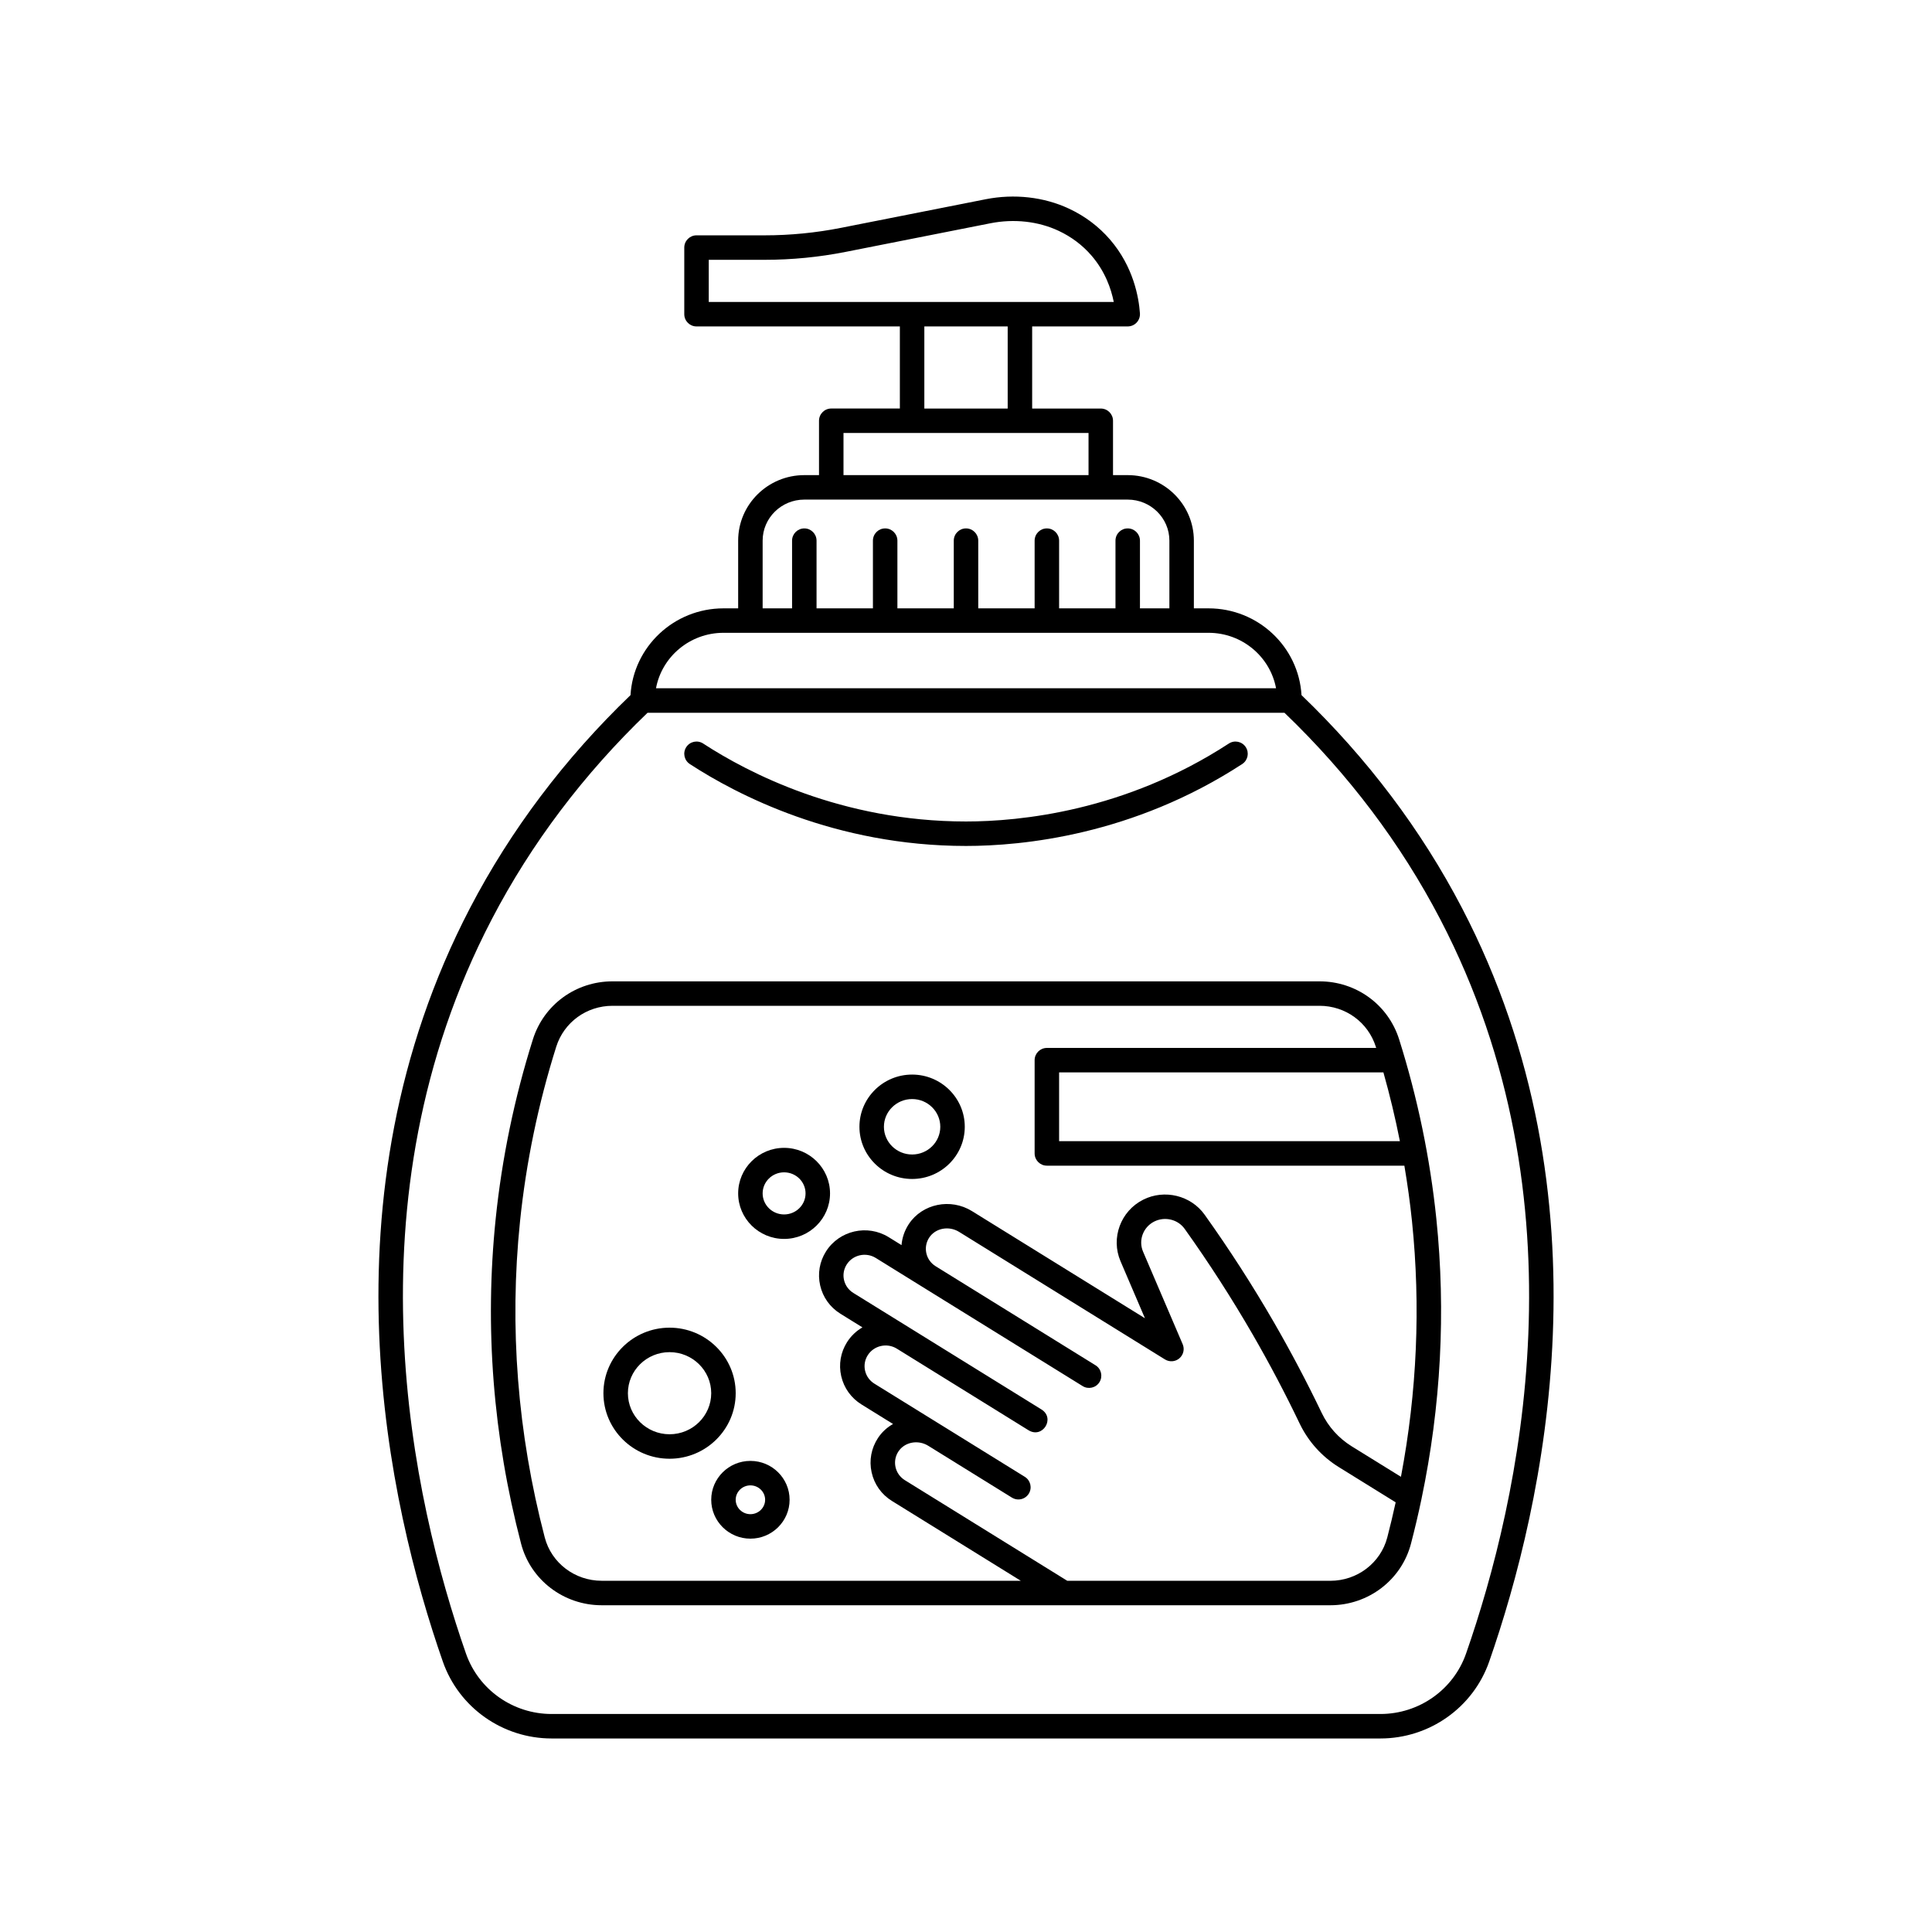 <svg xmlns="http://www.w3.org/2000/svg" xmlns:xlink="http://www.w3.org/1999/xlink" width="400" zoomAndPan="magnify" viewBox="0 0 300 300" height="400" preserveAspectRatio="xMidYMid meet" version="1.0"><path fill="currentColor" d="M 217.258 161.398 C 215.559 156.004 210.59 152.383 204.895 152.383 L 95.109 152.383 C 89.414 152.383 84.445 156.004 82.746 161.398 C 79.883 170.473 77.941 179.844 76.969 189.25 C 75.23 206.09 76.559 223.062 80.914 239.707 C 82.383 245.332 87.531 249.262 93.43 249.262 L 206.574 249.262 C 212.473 249.262 217.621 245.332 219.094 239.707 C 219.688 237.426 220.238 235.105 220.719 232.805 C 220.719 232.805 220.73 232.742 220.73 232.742 C 223.75 218.336 224.527 203.703 223.035 189.25 C 222.062 179.844 220.121 170.473 217.258 161.398 Z M 214.816 166.523 C 215.812 170.051 216.664 173.613 217.375 177.203 L 164.457 177.203 L 164.457 166.523 Z M 215.414 238.742 C 214.379 242.699 210.746 245.465 206.574 245.465 L 165.727 245.465 L 140.504 229.84 C 139.758 229.375 139.242 228.652 139.055 227.805 C 138.871 226.961 139.031 226.102 139.508 225.379 C 140.477 223.914 142.551 223.52 144.137 224.5 L 157.133 232.551 C 157.445 232.742 157.789 232.836 158.133 232.836 C 158.77 232.836 159.391 232.516 159.75 231.938 C 160.301 231.043 160.027 229.871 159.133 229.32 L 146.141 221.27 C 146.137 221.27 146.137 221.27 146.137 221.27 L 135.773 214.852 C 135.035 214.395 134.52 213.68 134.328 212.84 C 134.141 212.012 134.285 211.16 134.742 210.441 C 135.699 208.93 137.727 208.473 139.258 209.418 L 159.699 222.082 C 161.902 223.445 163.906 220.215 161.703 218.852 L 141.262 206.191 C 141.262 206.191 141.262 206.188 141.258 206.188 L 132.504 200.766 C 131.766 200.309 131.25 199.594 131.059 198.758 C 130.867 197.93 131.016 197.074 131.473 196.355 C 132.43 194.844 134.457 194.387 135.992 195.336 L 143.289 199.859 L 168.109 215.23 C 169.004 215.781 170.172 215.508 170.727 214.617 C 171.277 213.723 171.004 212.551 170.113 212 L 145.293 196.625 C 144.543 196.164 144.027 195.438 143.84 194.59 C 143.656 193.75 143.816 192.887 144.293 192.164 C 145.262 190.699 147.34 190.305 148.926 191.285 L 180.898 211.094 C 181.605 211.527 182.512 211.457 183.137 210.918 C 183.766 210.375 183.973 209.492 183.645 208.727 L 177.492 194.352 C 176.742 192.598 177.504 190.547 179.227 189.68 C 180.867 188.855 182.902 189.34 183.953 190.816 C 187.719 196.086 191.266 201.598 194.504 207.195 C 197.105 211.695 199.562 216.352 201.805 221.039 C 203.145 223.832 205.246 226.172 207.883 227.805 L 216.719 233.281 C 216.316 235.105 215.887 236.938 215.414 238.742 Z M 217.539 229.316 L 209.883 224.578 C 207.867 223.324 206.258 221.535 205.234 219.398 C 202.945 214.625 200.441 209.879 197.793 205.293 C 194.496 199.59 190.883 193.977 187.047 188.609 C 184.914 185.625 180.82 184.625 177.52 186.285 C 174.004 188.051 172.457 192.254 173.996 195.848 L 177.785 204.695 L 150.926 188.059 C 147.609 186.004 143.211 186.906 141.121 190.074 C 140.465 191.07 140.082 192.188 139.988 193.34 L 137.992 192.105 C 134.695 190.062 130.328 191.059 128.262 194.32 C 127.258 195.906 126.938 197.781 127.355 199.605 C 127.773 201.441 128.895 203 130.5 203.996 L 133.918 206.113 C 132.977 206.66 132.152 207.43 131.531 208.406 C 130.527 209.992 130.207 211.867 130.625 213.691 C 131.047 215.527 132.164 217.086 133.773 218.082 L 138.672 221.117 C 137.754 221.637 136.945 222.363 136.336 223.285 C 135.289 224.875 134.934 226.77 135.344 228.621 C 135.75 230.48 136.875 232.062 138.504 233.07 L 158.508 245.461 L 93.43 245.461 C 89.258 245.461 85.625 242.699 84.59 238.742 C 80.352 222.543 79.059 206.023 80.75 189.641 C 81.695 180.488 83.586 171.371 86.371 162.539 C 87.57 158.738 91.082 156.18 95.109 156.18 L 204.898 156.18 C 208.922 156.18 212.434 158.738 213.637 162.539 C 213.652 162.602 213.672 162.664 213.691 162.723 L 162.559 162.723 C 161.508 162.723 160.656 163.574 160.656 164.625 L 160.656 179.102 C 160.656 180.152 161.508 181.004 162.559 181.004 L 218.07 181.004 C 218.555 183.875 218.957 186.754 219.254 189.641 C 220.613 202.82 220.035 216.152 217.539 229.316 Z M 217.539 229.316 " fill-opacity="1" fill-rule="nonzero"/><path fill="currentColor" d="M 227.016 140.992 C 220.703 128.879 212.32 117.762 202.098 107.938 C 201.656 100.434 195.352 94.465 187.664 94.465 L 185.383 94.465 L 185.383 83.949 C 185.383 78.34 180.773 73.777 175.113 73.777 L 172.828 73.777 L 172.828 65.336 C 172.828 64.285 171.977 63.438 170.926 63.438 L 160.273 63.438 L 160.273 50.688 L 175.109 50.688 C 175.637 50.688 176.141 50.469 176.5 50.086 C 176.859 49.699 177.043 49.184 177.008 48.656 C 176.836 46.195 176.008 41.43 172.367 37.203 C 170.613 35.172 168.465 33.555 165.973 32.391 C 162.09 30.578 157.504 30.062 153.059 30.938 L 130.574 35.383 C 126.68 36.152 122.691 36.543 118.723 36.543 L 108.152 36.543 C 107.105 36.543 106.254 37.395 106.254 38.445 L 106.254 48.789 C 106.254 49.836 107.105 50.688 108.152 50.688 L 139.73 50.688 L 139.73 63.434 L 129.078 63.434 C 128.027 63.434 127.176 64.285 127.176 65.336 L 127.176 73.777 L 124.891 73.777 C 119.23 73.777 114.621 78.34 114.621 83.949 L 114.621 94.465 L 112.336 94.465 C 104.652 94.465 98.348 100.434 97.906 107.938 C 87.684 117.762 79.301 128.879 72.988 140.992 C 49.512 186.059 60.262 233.648 68.762 258.008 C 71.254 265.148 78.043 269.949 85.656 269.949 L 214.348 269.949 C 221.961 269.949 228.75 265.148 231.242 258.008 C 239.742 233.648 250.492 186.059 227.016 140.992 Z M 110.055 46.887 L 110.055 40.344 L 118.723 40.344 C 122.941 40.344 127.176 39.93 131.312 39.113 L 153.797 34.668 C 157.453 33.945 161.207 34.359 164.363 35.832 C 166.367 36.77 168.09 38.066 169.488 39.688 C 171.602 42.141 172.535 44.832 172.945 46.887 Z M 156.473 50.688 L 156.473 63.438 L 143.531 63.438 L 143.531 50.688 Z M 130.977 67.234 L 169.027 67.234 L 169.027 73.777 L 130.977 73.777 Z M 118.422 83.949 C 118.422 80.438 121.324 77.578 124.891 77.578 L 175.113 77.578 C 178.68 77.578 181.582 80.438 181.582 83.949 L 181.582 94.465 L 177.012 94.465 L 177.012 83.953 C 177.012 82.902 176.16 82.051 175.109 82.051 C 174.062 82.051 173.211 82.902 173.211 83.953 L 173.211 94.465 L 164.457 94.465 L 164.457 83.953 C 164.457 82.902 163.605 82.051 162.555 82.051 C 161.508 82.051 160.656 82.902 160.656 83.953 L 160.656 94.465 L 151.902 94.465 L 151.902 83.953 C 151.902 82.902 151.051 82.051 150 82.051 C 148.953 82.051 148.102 82.902 148.102 83.953 L 148.102 94.465 L 139.348 94.465 L 139.348 83.953 C 139.348 82.902 138.496 82.051 137.449 82.051 C 136.398 82.051 135.547 82.902 135.547 83.953 L 135.547 94.465 L 126.793 94.465 L 126.793 83.953 C 126.793 82.902 125.941 82.051 124.895 82.051 C 123.844 82.051 122.992 82.902 122.992 83.953 L 122.992 94.465 L 118.422 94.465 Z M 112.34 98.262 L 187.664 98.262 C 192.883 98.262 197.234 101.984 198.145 106.875 L 101.863 106.875 C 102.77 101.984 107.121 98.262 112.34 98.262 Z M 227.652 256.754 C 225.695 262.375 220.348 266.148 214.348 266.148 L 85.656 266.148 C 79.656 266.148 74.312 262.375 72.352 256.754 C 64.055 232.977 53.543 186.547 76.359 142.75 C 82.48 130.996 90.621 120.211 100.555 110.676 L 199.449 110.676 C 209.383 120.211 217.523 130.996 223.645 142.75 C 246.461 186.547 235.949 232.977 227.652 256.754 Z M 227.652 256.754 " fill-opacity="1" fill-rule="nonzero"/><path fill="currentColor" d="M 121.754 178.238 C 117.824 178.238 114.621 181.41 114.621 185.309 C 114.621 189.207 117.82 192.379 121.754 192.379 C 125.688 192.379 128.887 189.207 128.887 185.309 C 128.887 181.41 125.688 178.238 121.754 178.238 Z M 121.754 188.578 C 119.918 188.578 118.422 187.113 118.422 185.309 C 118.422 183.504 119.918 182.039 121.754 182.039 C 123.59 182.039 125.086 183.504 125.086 185.309 C 125.086 187.113 123.59 188.578 121.754 188.578 Z M 121.754 188.578 " fill-opacity="1" fill-rule="nonzero"/><path fill="currentColor" d="M 107.117 118.641 C 114.402 123.391 129.668 131.359 150 131.359 C 158.73 131.359 175.91 129.707 192.887 118.641 C 193.766 118.066 194.016 116.891 193.441 116.012 C 192.867 115.133 191.691 114.883 190.812 115.457 C 174.656 125.988 158.309 127.559 150 127.559 C 130.648 127.559 116.125 119.977 109.191 115.457 C 108.312 114.883 107.133 115.129 106.562 116.012 C 105.988 116.891 106.238 118.066 107.117 118.641 Z M 107.117 118.641 " fill-opacity="1" fill-rule="nonzero"/><path fill="currentColor" d="M 116.523 226.848 C 113.168 226.848 110.438 229.555 110.438 232.883 C 110.438 236.211 113.168 238.922 116.523 238.922 C 119.879 238.922 122.609 236.211 122.609 232.883 C 122.609 229.555 119.879 226.848 116.523 226.848 Z M 116.523 235.121 C 115.266 235.121 114.238 234.117 114.238 232.883 C 114.238 231.652 115.262 230.648 116.523 230.648 C 117.781 230.648 118.809 231.652 118.809 232.883 C 118.809 234.117 117.781 235.121 116.523 235.121 Z M 116.523 235.121 " fill-opacity="1" fill-rule="nonzero"/><path fill="currentColor" d="M 114.238 216.336 C 114.238 210.727 109.633 206.16 103.969 206.16 C 98.305 206.16 93.699 210.727 93.699 216.336 C 93.699 221.945 98.305 226.512 103.969 226.512 C 109.633 226.512 114.238 221.945 114.238 216.336 Z M 103.969 222.711 C 100.402 222.711 97.5 219.852 97.5 216.336 C 97.5 212.82 100.402 209.961 103.969 209.961 C 107.535 209.961 110.438 212.82 110.438 216.336 C 110.438 219.852 107.535 222.711 103.969 222.711 Z M 103.969 222.711 " fill-opacity="1" fill-rule="nonzero"/><path fill="currentColor" d="M 141.633 166.859 C 137.125 166.859 133.453 170.496 133.453 174.965 C 133.453 179.438 137.125 183.07 141.633 183.07 C 146.141 183.07 149.809 179.438 149.809 174.965 C 149.809 170.496 146.141 166.859 141.633 166.859 Z M 141.633 179.27 C 139.219 179.27 137.254 177.34 137.254 174.965 C 137.254 172.594 139.219 170.66 141.633 170.66 C 144.047 170.66 146.008 172.59 146.008 174.965 C 146.008 177.34 144.047 179.27 141.633 179.27 Z M 141.633 179.27 " fill-opacity="1" fill-rule="nonzero"/></svg>